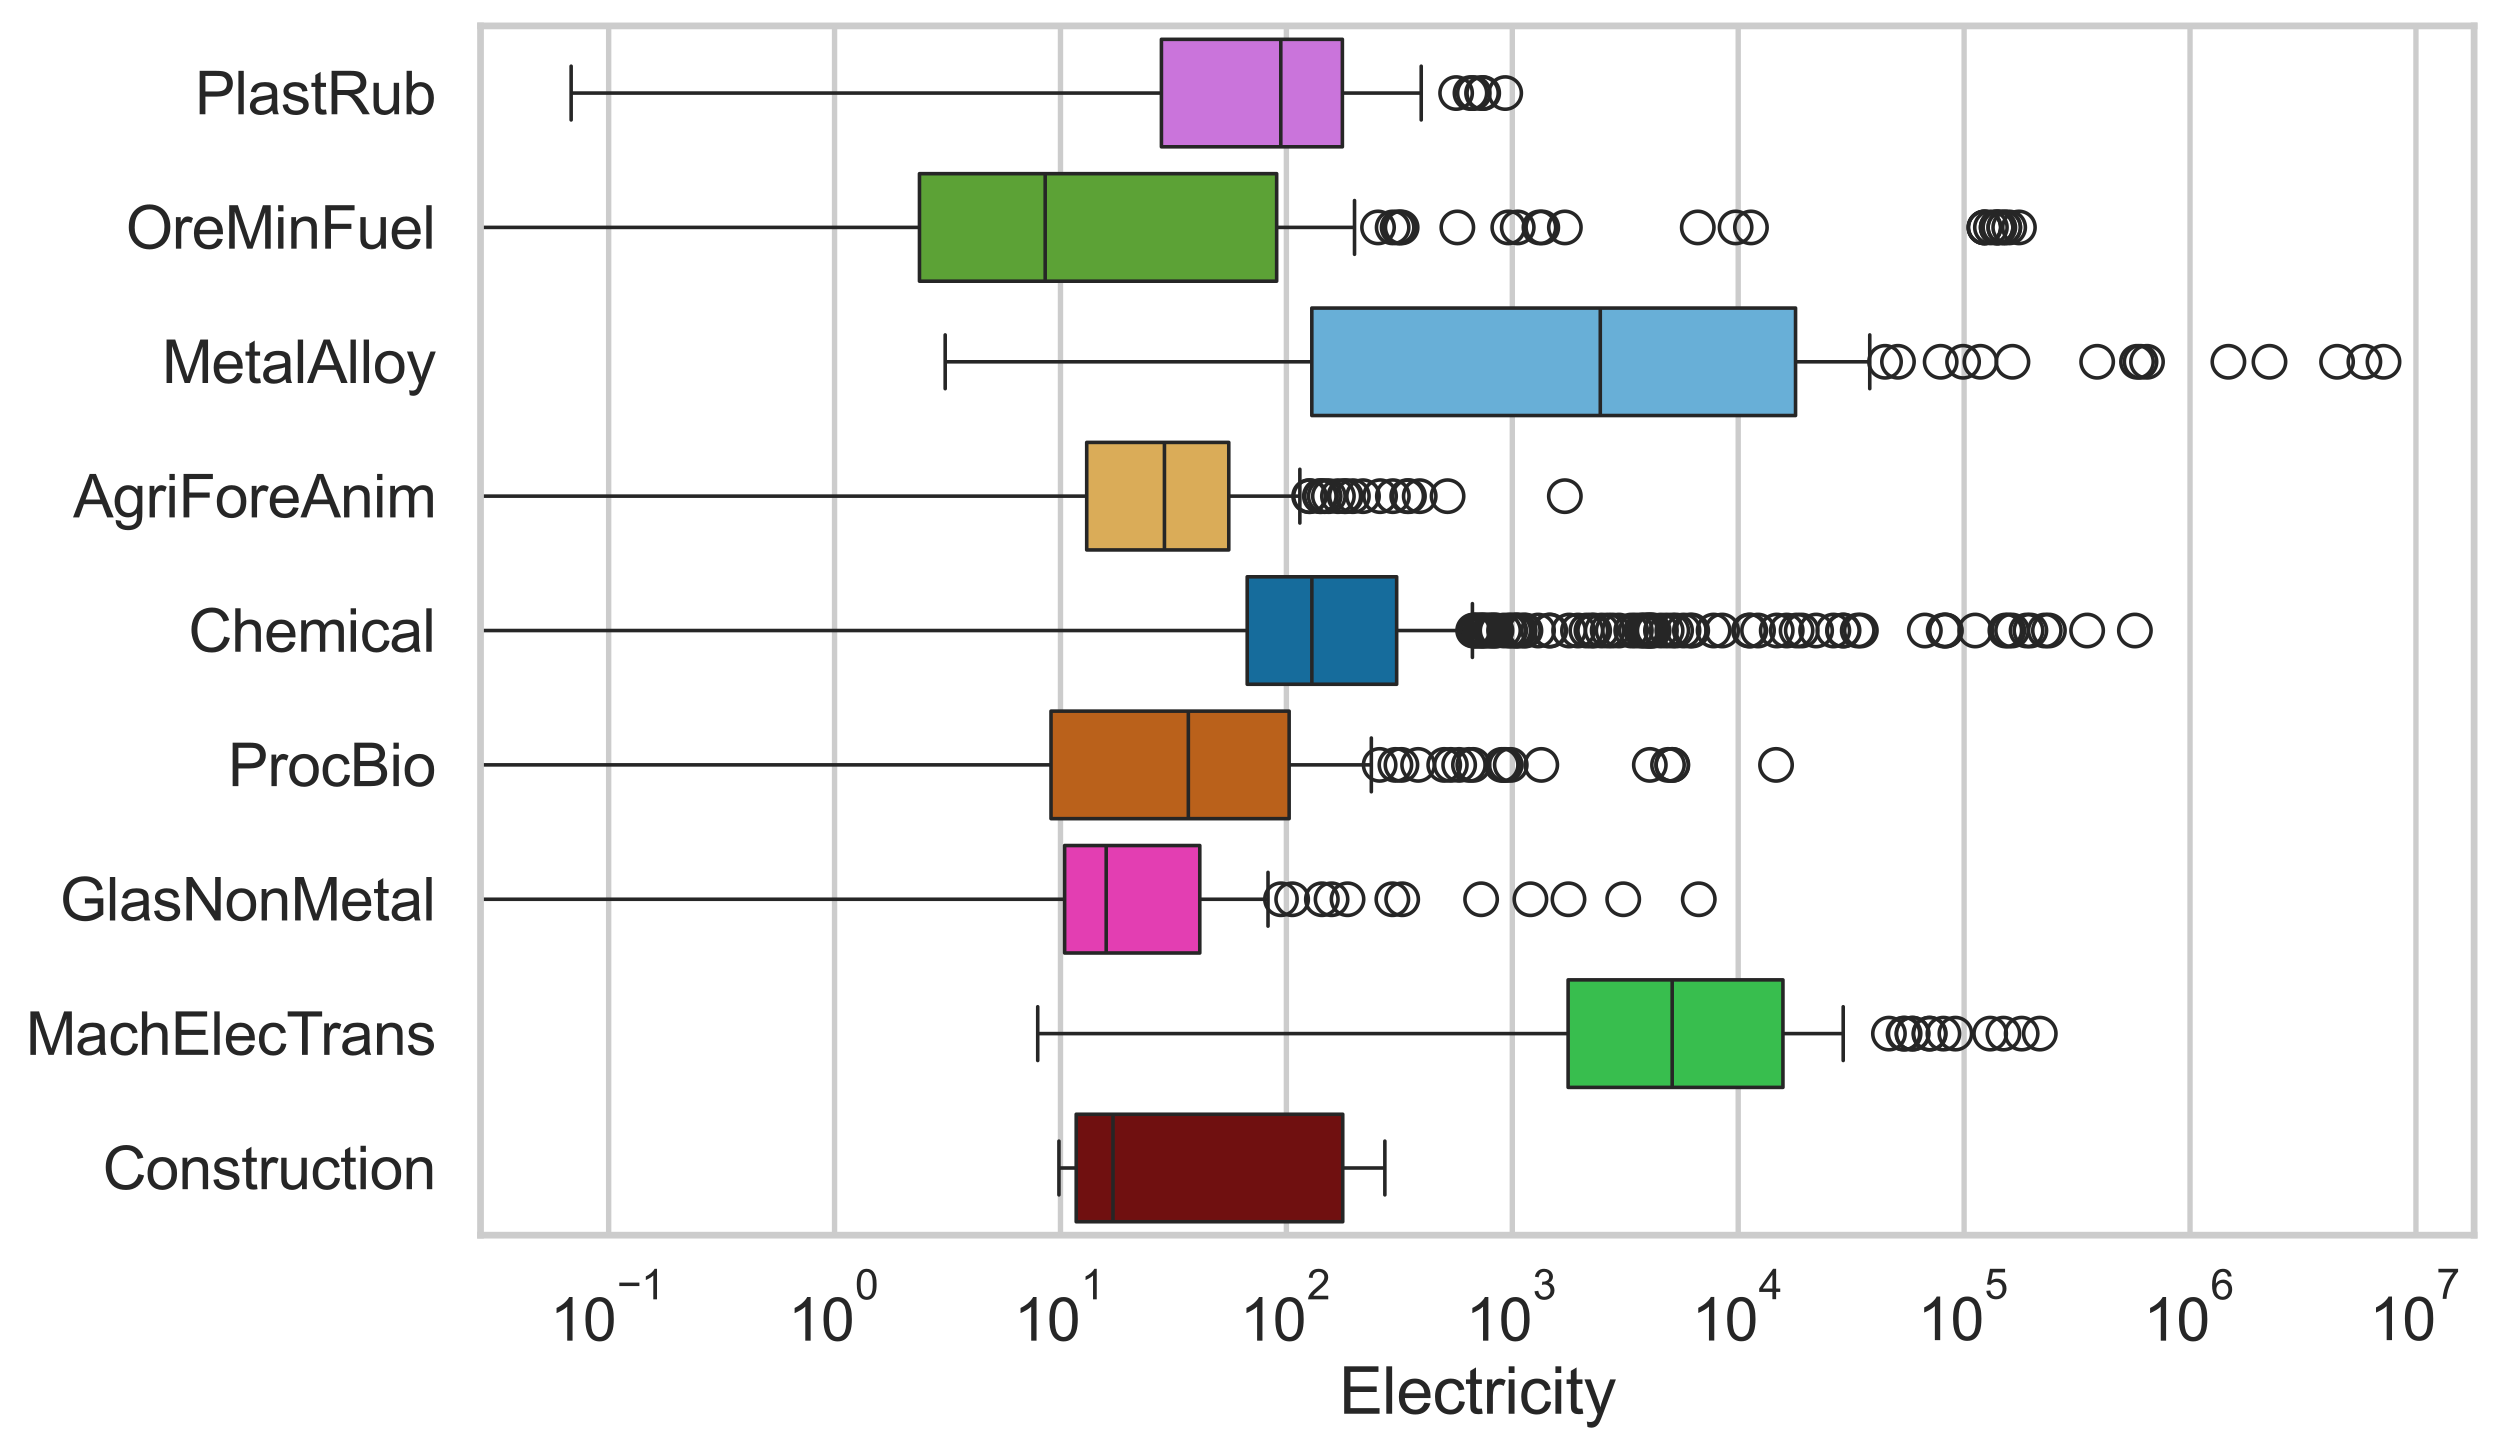 <?xml version="1.0" encoding="utf-8" standalone="no"?>
<!DOCTYPE svg PUBLIC "-//W3C//DTD SVG 1.1//EN"
  "http://www.w3.org/Graphics/SVG/1.1/DTD/svg11.dtd">
<svg xmlns:xlink="http://www.w3.org/1999/xlink" width="695.577pt" height="404.332pt" viewBox="0 0 695.577 404.332" xmlns="http://www.w3.org/2000/svg" version="1.1">
 <defs>
  <style type="text/css">*{stroke-linejoin: round; stroke-linecap: butt}</style>
 </defs>
 <g id="figure_1">
  <g id="patch_1">
   <path d="M 0 404.332 
L 695.577 404.332 
L 695.577 0 
L 0 0 
z
" style="fill: #ffffff"/>
  </g>
  <g id="axes_1">
   <g id="patch_2">
    <path d="M 133.697 343.665 
L 688.377 343.665 
L 688.377 7.2 
L 133.697 7.2 
z
" style="fill: #ffffff"/>
   </g>
   <g id="matplotlib.axis_1">
    <g id="xtick_1">
     <g id="line2d_1">
      <path d="M 169.346 343.665 
L 169.346 7.2 
" clip-path="url(#p96378661c0)" style="fill: none; stroke: #cccccc; stroke-width: 1.5; stroke-linecap: round"/>
     </g>
     <g id="text_1">
      <!-- $\mathdefault{10^{-1}}$ -->
      <g style="fill: #262626" transform="translate(153.011 373.18) scale(0.165 -0.165)">
       <defs>
        <path id="ArialMT-31" d="M 2384 0 
L 1822 0 
L 1822 3584 
Q 1619 3391 1289 3197 
Q 959 3003 697 2906 
L 697 3450 
Q 1169 3672 1522 3987 
Q 1875 4303 2022 4600 
L 2384 4600 
L 2384 0 
z
" transform="scale(0.016)"/>
        <path id="ArialMT-30" d="M 266 2259 
Q 266 3072 433 3567 
Q 600 4063 929 4331 
Q 1259 4600 1759 4600 
Q 2128 4600 2406 4451 
Q 2684 4303 2865 4023 
Q 3047 3744 3150 3342 
Q 3253 2941 3253 2259 
Q 3253 1453 3087 958 
Q 2922 463 2592 192 
Q 2263 -78 1759 -78 
Q 1097 -78 719 397 
Q 266 969 266 2259 
z
M 844 2259 
Q 844 1131 1108 757 
Q 1372 384 1759 384 
Q 2147 384 2411 759 
Q 2675 1134 2675 2259 
Q 2675 3391 2411 3762 
Q 2147 4134 1753 4134 
Q 1366 4134 1134 3806 
Q 844 3388 844 2259 
z
" transform="scale(0.016)"/>
        <path id="ArialMT-2212" d="M 3381 1997 
L 356 1997 
L 356 2522 
L 3381 2522 
L 3381 1997 
z
" transform="scale(0.016)"/>
       </defs>
       <use xlink:href="#ArialMT-31" transform="translate(0 0.994)"/>
       <use xlink:href="#ArialMT-30" transform="translate(55.615 0.994)"/>
       <use xlink:href="#ArialMT-2212" transform="translate(112.973 70.688) scale(0.7)"/>
       <use xlink:href="#ArialMT-31" transform="translate(153.852 70.688) scale(0.7)"/>
      </g>
     </g>
    </g>
    <g id="xtick_2">
     <g id="line2d_2">
      <path d="M 232.202 343.665 
L 232.202 7.2 
" clip-path="url(#p96378661c0)" style="fill: none; stroke: #cccccc; stroke-width: 1.5; stroke-linecap: round"/>
     </g>
     <g id="text_2">
      <!-- $\mathdefault{10^{0}}$ -->
      <g style="fill: #262626" transform="translate(219.249 373.18) scale(0.165 -0.165)">
       <use xlink:href="#ArialMT-31" transform="translate(0 0.994)"/>
       <use xlink:href="#ArialMT-30" transform="translate(55.615 0.994)"/>
       <use xlink:href="#ArialMT-30" transform="translate(112.973 70.688) scale(0.7)"/>
      </g>
     </g>
    </g>
    <g id="xtick_3">
     <g id="line2d_3">
      <path d="M 295.057 343.665 
L 295.057 7.2 
" clip-path="url(#p96378661c0)" style="fill: none; stroke: #cccccc; stroke-width: 1.5; stroke-linecap: round"/>
     </g>
     <g id="text_3">
      <!-- $\mathdefault{10^{1}}$ -->
      <g style="fill: #262626" transform="translate(282.105 373.18) scale(0.165 -0.165)">
       <use xlink:href="#ArialMT-31" transform="translate(0 0.994)"/>
       <use xlink:href="#ArialMT-30" transform="translate(55.615 0.994)"/>
       <use xlink:href="#ArialMT-31" transform="translate(112.973 70.688) scale(0.7)"/>
      </g>
     </g>
    </g>
    <g id="xtick_4">
     <g id="line2d_4">
      <path d="M 357.912 343.665 
L 357.912 7.2 
" clip-path="url(#p96378661c0)" style="fill: none; stroke: #cccccc; stroke-width: 1.5; stroke-linecap: round"/>
     </g>
     <g id="text_4">
      <!-- $\mathdefault{10^{2}}$ -->
      <g style="fill: #262626" transform="translate(344.96 373.18) scale(0.165 -0.165)">
       <defs>
        <path id="ArialMT-32" d="M 3222 541 
L 3222 0 
L 194 0 
Q 188 203 259 391 
Q 375 700 629 1000 
Q 884 1300 1366 1694 
Q 2113 2306 2375 2664 
Q 2638 3022 2638 3341 
Q 2638 3675 2398 3904 
Q 2159 4134 1775 4134 
Q 1369 4134 1125 3890 
Q 881 3647 878 3216 
L 300 3275 
Q 359 3922 746 4261 
Q 1134 4600 1788 4600 
Q 2447 4600 2831 4234 
Q 3216 3869 3216 3328 
Q 3216 3053 3103 2787 
Q 2991 2522 2730 2228 
Q 2469 1934 1863 1422 
Q 1356 997 1212 845 
Q 1069 694 975 541 
L 3222 541 
z
" transform="scale(0.016)"/>
       </defs>
       <use xlink:href="#ArialMT-31" transform="translate(0 0.994)"/>
       <use xlink:href="#ArialMT-30" transform="translate(55.615 0.994)"/>
       <use xlink:href="#ArialMT-32" transform="translate(112.973 70.688) scale(0.7)"/>
      </g>
     </g>
    </g>
    <g id="xtick_5">
     <g id="line2d_5">
      <path d="M 420.768 343.665 
L 420.768 7.2 
" clip-path="url(#p96378661c0)" style="fill: none; stroke: #cccccc; stroke-width: 1.5; stroke-linecap: round"/>
     </g>
     <g id="text_5">
      <!-- $\mathdefault{10^{3}}$ -->
      <g style="fill: #262626" transform="translate(407.815 373.18) scale(0.165 -0.165)">
       <defs>
        <path id="ArialMT-33" d="M 269 1209 
L 831 1284 
Q 928 806 1161 595 
Q 1394 384 1728 384 
Q 2125 384 2398 659 
Q 2672 934 2672 1341 
Q 2672 1728 2419 1979 
Q 2166 2231 1775 2231 
Q 1616 2231 1378 2169 
L 1441 2663 
Q 1497 2656 1531 2656 
Q 1891 2656 2178 2843 
Q 2466 3031 2466 3422 
Q 2466 3731 2256 3934 
Q 2047 4138 1716 4138 
Q 1388 4138 1169 3931 
Q 950 3725 888 3313 
L 325 3413 
Q 428 3978 793 4289 
Q 1159 4600 1703 4600 
Q 2078 4600 2393 4439 
Q 2709 4278 2876 4000 
Q 3044 3722 3044 3409 
Q 3044 3113 2884 2869 
Q 2725 2625 2413 2481 
Q 2819 2388 3044 2092 
Q 3269 1797 3269 1353 
Q 3269 753 2831 336 
Q 2394 -81 1725 -81 
Q 1122 -81 723 278 
Q 325 638 269 1209 
z
" transform="scale(0.016)"/>
       </defs>
       <use xlink:href="#ArialMT-31" transform="translate(0 0.994)"/>
       <use xlink:href="#ArialMT-30" transform="translate(55.615 0.994)"/>
       <use xlink:href="#ArialMT-33" transform="translate(112.973 70.688) scale(0.7)"/>
      </g>
     </g>
    </g>
    <g id="xtick_6">
     <g id="line2d_6">
      <path d="M 483.623 343.665 
L 483.623 7.2 
" clip-path="url(#p96378661c0)" style="fill: none; stroke: #cccccc; stroke-width: 1.5; stroke-linecap: round"/>
     </g>
     <g id="text_6">
      <!-- $\mathdefault{10^{4}}$ -->
      <g style="fill: #262626" transform="translate(470.671 373.015) scale(0.165 -0.165)">
       <defs>
        <path id="ArialMT-34" d="M 2069 0 
L 2069 1097 
L 81 1097 
L 81 1613 
L 2172 4581 
L 2631 4581 
L 2631 1613 
L 3250 1613 
L 3250 1097 
L 2631 1097 
L 2631 0 
L 2069 0 
z
M 2069 1613 
L 2069 3678 
L 634 1613 
L 2069 1613 
z
" transform="scale(0.016)"/>
       </defs>
       <use xlink:href="#ArialMT-31" transform="translate(0 0.202)"/>
       <use xlink:href="#ArialMT-30" transform="translate(55.615 0.202)"/>
       <use xlink:href="#ArialMT-34" transform="translate(112.973 69.895) scale(0.7)"/>
      </g>
     </g>
    </g>
    <g id="xtick_7">
     <g id="line2d_7">
      <path d="M 546.478 343.665 
L 546.478 7.2 
" clip-path="url(#p96378661c0)" style="fill: none; stroke: #cccccc; stroke-width: 1.5; stroke-linecap: round"/>
     </g>
     <g id="text_7">
      <!-- $\mathdefault{10^{5}}$ -->
      <g style="fill: #262626" transform="translate(533.526 373.015) scale(0.165 -0.165)">
       <defs>
        <path id="ArialMT-35" d="M 266 1200 
L 856 1250 
Q 922 819 1161 601 
Q 1400 384 1738 384 
Q 2144 384 2425 690 
Q 2706 997 2706 1503 
Q 2706 1984 2436 2262 
Q 2166 2541 1728 2541 
Q 1456 2541 1237 2417 
Q 1019 2294 894 2097 
L 366 2166 
L 809 4519 
L 3088 4519 
L 3088 3981 
L 1259 3981 
L 1013 2750 
Q 1425 3038 1878 3038 
Q 2478 3038 2890 2622 
Q 3303 2206 3303 1553 
Q 3303 931 2941 478 
Q 2500 -78 1738 -78 
Q 1113 -78 717 272 
Q 322 622 266 1200 
z
" transform="scale(0.016)"/>
       </defs>
       <use xlink:href="#ArialMT-31" transform="translate(0 0.88)"/>
       <use xlink:href="#ArialMT-30" transform="translate(55.615 0.88)"/>
       <use xlink:href="#ArialMT-35" transform="translate(112.973 70.573) scale(0.7)"/>
      </g>
     </g>
    </g>
    <g id="xtick_8">
     <g id="line2d_8">
      <path d="M 609.334 343.665 
L 609.334 7.2 
" clip-path="url(#p96378661c0)" style="fill: none; stroke: #cccccc; stroke-width: 1.5; stroke-linecap: round"/>
     </g>
     <g id="text_8">
      <!-- $\mathdefault{10^{6}}$ -->
      <g style="fill: #262626" transform="translate(596.381 373.18) scale(0.165 -0.165)">
       <defs>
        <path id="ArialMT-36" d="M 3184 3459 
L 2625 3416 
Q 2550 3747 2413 3897 
Q 2184 4138 1850 4138 
Q 1581 4138 1378 3988 
Q 1113 3794 959 3422 
Q 806 3050 800 2363 
Q 1003 2672 1297 2822 
Q 1591 2972 1913 2972 
Q 2475 2972 2870 2558 
Q 3266 2144 3266 1488 
Q 3266 1056 3080 686 
Q 2894 316 2569 119 
Q 2244 -78 1831 -78 
Q 1128 -78 684 439 
Q 241 956 241 2144 
Q 241 3472 731 4075 
Q 1159 4600 1884 4600 
Q 2425 4600 2770 4297 
Q 3116 3994 3184 3459 
z
M 888 1484 
Q 888 1194 1011 928 
Q 1134 663 1356 523 
Q 1578 384 1822 384 
Q 2178 384 2434 671 
Q 2691 959 2691 1453 
Q 2691 1928 2437 2201 
Q 2184 2475 1800 2475 
Q 1419 2475 1153 2201 
Q 888 1928 888 1484 
z
" transform="scale(0.016)"/>
       </defs>
       <use xlink:href="#ArialMT-31" transform="translate(0 0.994)"/>
       <use xlink:href="#ArialMT-30" transform="translate(55.615 0.994)"/>
       <use xlink:href="#ArialMT-36" transform="translate(112.973 70.688) scale(0.7)"/>
      </g>
     </g>
    </g>
    <g id="xtick_9">
     <g id="line2d_9">
      <path d="M 672.189 343.665 
L 672.189 7.2 
" clip-path="url(#p96378661c0)" style="fill: none; stroke: #cccccc; stroke-width: 1.5; stroke-linecap: round"/>
     </g>
     <g id="text_9">
      <!-- $\mathdefault{10^{7}}$ -->
      <g style="fill: #262626" transform="translate(659.237 373.015) scale(0.165 -0.165)">
       <defs>
        <path id="ArialMT-37" d="M 303 3981 
L 303 4522 
L 3269 4522 
L 3269 4084 
Q 2831 3619 2401 2847 
Q 1972 2075 1738 1259 
Q 1569 684 1522 0 
L 944 0 
Q 953 541 1156 1306 
Q 1359 2072 1739 2783 
Q 2119 3494 2547 3981 
L 303 3981 
z
" transform="scale(0.016)"/>
       </defs>
       <use xlink:href="#ArialMT-31" transform="translate(0 0.847)"/>
       <use xlink:href="#ArialMT-30" transform="translate(55.615 0.847)"/>
       <use xlink:href="#ArialMT-37" transform="translate(112.973 70.541) scale(0.7)"/>
      </g>
     </g>
    </g>
    <g id="xtick_10"/>
    <g id="xtick_11"/>
    <g id="xtick_12"/>
    <g id="xtick_13"/>
    <g id="xtick_14"/>
    <g id="xtick_15"/>
    <g id="xtick_16"/>
    <g id="xtick_17"/>
    <g id="xtick_18"/>
    <g id="xtick_19"/>
    <g id="xtick_20"/>
    <g id="xtick_21"/>
    <g id="xtick_22"/>
    <g id="xtick_23"/>
    <g id="xtick_24"/>
    <g id="xtick_25"/>
    <g id="xtick_26"/>
    <g id="xtick_27"/>
    <g id="xtick_28"/>
    <g id="xtick_29"/>
    <g id="xtick_30"/>
    <g id="xtick_31"/>
    <g id="xtick_32"/>
    <g id="xtick_33"/>
    <g id="xtick_34"/>
    <g id="xtick_35"/>
    <g id="xtick_36"/>
    <g id="xtick_37"/>
    <g id="xtick_38"/>
    <g id="xtick_39"/>
    <g id="xtick_40"/>
    <g id="xtick_41"/>
    <g id="xtick_42"/>
    <g id="xtick_43"/>
    <g id="xtick_44"/>
    <g id="xtick_45"/>
    <g id="xtick_46"/>
    <g id="xtick_47"/>
    <g id="xtick_48"/>
    <g id="xtick_49"/>
    <g id="xtick_50"/>
    <g id="xtick_51"/>
    <g id="xtick_52"/>
    <g id="xtick_53"/>
    <g id="xtick_54"/>
    <g id="xtick_55"/>
    <g id="xtick_56"/>
    <g id="xtick_57"/>
    <g id="xtick_58"/>
    <g id="xtick_59"/>
    <g id="xtick_60"/>
    <g id="xtick_61"/>
    <g id="xtick_62"/>
    <g id="xtick_63"/>
    <g id="xtick_64"/>
    <g id="xtick_65"/>
    <g id="xtick_66"/>
    <g id="xtick_67"/>
    <g id="xtick_68"/>
    <g id="xtick_69"/>
    <g id="xtick_70"/>
    <g id="xtick_71"/>
    <g id="xtick_72"/>
    <g id="xtick_73"/>
    <g id="xtick_74"/>
    <g id="xtick_75"/>
    <g id="xtick_76"/>
    <g id="xtick_77"/>
    <g id="xtick_78"/>
    <g id="xtick_79"/>
    <g id="xtick_80"/>
    <g id="text_10">
     <!-- Electricity -->
     <g style="fill: #262626" transform="translate(372.532 393.344) scale(0.18 -0.18)">
      <defs>
       <path id="ArialMT-45" d="M 506 0 
L 506 4581 
L 3819 4581 
L 3819 4041 
L 1113 4041 
L 1113 2638 
L 3647 2638 
L 3647 2100 
L 1113 2100 
L 1113 541 
L 3925 541 
L 3925 0 
L 506 0 
z
" transform="scale(0.016)"/>
       <path id="ArialMT-6c" d="M 409 0 
L 409 4581 
L 972 4581 
L 972 0 
L 409 0 
z
" transform="scale(0.016)"/>
       <path id="ArialMT-65" d="M 2694 1069 
L 3275 997 
Q 3138 488 2766 206 
Q 2394 -75 1816 -75 
Q 1088 -75 661 373 
Q 234 822 234 1631 
Q 234 2469 665 2931 
Q 1097 3394 1784 3394 
Q 2450 3394 2872 2941 
Q 3294 2488 3294 1666 
Q 3294 1616 3291 1516 
L 816 1516 
Q 847 969 1125 678 
Q 1403 388 1819 388 
Q 2128 388 2347 550 
Q 2566 713 2694 1069 
z
M 847 1978 
L 2700 1978 
Q 2663 2397 2488 2606 
Q 2219 2931 1791 2931 
Q 1403 2931 1139 2672 
Q 875 2413 847 1978 
z
" transform="scale(0.016)"/>
       <path id="ArialMT-63" d="M 2588 1216 
L 3141 1144 
Q 3050 572 2676 248 
Q 2303 -75 1759 -75 
Q 1078 -75 664 370 
Q 250 816 250 1647 
Q 250 2184 428 2587 
Q 606 2991 970 3192 
Q 1334 3394 1763 3394 
Q 2303 3394 2647 3120 
Q 2991 2847 3088 2344 
L 2541 2259 
Q 2463 2594 2264 2762 
Q 2066 2931 1784 2931 
Q 1359 2931 1093 2626 
Q 828 2322 828 1663 
Q 828 994 1084 691 
Q 1341 388 1753 388 
Q 2084 388 2306 591 
Q 2528 794 2588 1216 
z
" transform="scale(0.016)"/>
       <path id="ArialMT-74" d="M 1650 503 
L 1731 6 
Q 1494 -44 1306 -44 
Q 1000 -44 831 53 
Q 663 150 594 308 
Q 525 466 525 972 
L 525 2881 
L 113 2881 
L 113 3319 
L 525 3319 
L 525 4141 
L 1084 4478 
L 1084 3319 
L 1650 3319 
L 1650 2881 
L 1084 2881 
L 1084 941 
Q 1084 700 1114 631 
Q 1144 563 1211 522 
Q 1278 481 1403 481 
Q 1497 481 1650 503 
z
" transform="scale(0.016)"/>
       <path id="ArialMT-72" d="M 416 0 
L 416 3319 
L 922 3319 
L 922 2816 
Q 1116 3169 1280 3281 
Q 1444 3394 1641 3394 
Q 1925 3394 2219 3213 
L 2025 2691 
Q 1819 2813 1613 2813 
Q 1428 2813 1281 2702 
Q 1134 2591 1072 2394 
Q 978 2094 978 1738 
L 978 0 
L 416 0 
z
" transform="scale(0.016)"/>
       <path id="ArialMT-69" d="M 425 3934 
L 425 4581 
L 988 4581 
L 988 3934 
L 425 3934 
z
M 425 0 
L 425 3319 
L 988 3319 
L 988 0 
L 425 0 
z
" transform="scale(0.016)"/>
       <path id="ArialMT-79" d="M 397 -1278 
L 334 -750 
Q 519 -800 656 -800 
Q 844 -800 956 -737 
Q 1069 -675 1141 -563 
Q 1194 -478 1313 -144 
Q 1328 -97 1363 -6 
L 103 3319 
L 709 3319 
L 1400 1397 
Q 1534 1031 1641 628 
Q 1738 1016 1872 1384 
L 2581 3319 
L 3144 3319 
L 1881 -56 
Q 1678 -603 1566 -809 
Q 1416 -1088 1222 -1217 
Q 1028 -1347 759 -1347 
Q 597 -1347 397 -1278 
z
" transform="scale(0.016)"/>
      </defs>
      <use xlink:href="#ArialMT-45"/>
      <use xlink:href="#ArialMT-6c" transform="translate(66.699 0)"/>
      <use xlink:href="#ArialMT-65" transform="translate(88.916 0)"/>
      <use xlink:href="#ArialMT-63" transform="translate(144.531 0)"/>
      <use xlink:href="#ArialMT-74" transform="translate(194.531 0)"/>
      <use xlink:href="#ArialMT-72" transform="translate(222.314 0)"/>
      <use xlink:href="#ArialMT-69" transform="translate(255.615 0)"/>
      <use xlink:href="#ArialMT-63" transform="translate(277.832 0)"/>
      <use xlink:href="#ArialMT-69" transform="translate(327.832 0)"/>
      <use xlink:href="#ArialMT-74" transform="translate(350.049 0)"/>
      <use xlink:href="#ArialMT-79" transform="translate(377.832 0)"/>
     </g>
    </g>
   </g>
   <g id="matplotlib.axis_2">
    <g id="ytick_1">
     <g id="text_11">
      <!-- PlastRub -->
      <g style="fill: #262626" transform="translate(54.248 31.798) scale(0.165 -0.165)">
       <defs>
        <path id="ArialMT-50" d="M 494 0 
L 494 4581 
L 2222 4581 
Q 2678 4581 2919 4538 
Q 3256 4481 3484 4323 
Q 3713 4166 3852 3881 
Q 3991 3597 3991 3256 
Q 3991 2672 3619 2267 
Q 3247 1863 2275 1863 
L 1100 1863 
L 1100 0 
L 494 0 
z
M 1100 2403 
L 2284 2403 
Q 2872 2403 3119 2622 
Q 3366 2841 3366 3238 
Q 3366 3525 3220 3729 
Q 3075 3934 2838 4000 
Q 2684 4041 2272 4041 
L 1100 4041 
L 1100 2403 
z
" transform="scale(0.016)"/>
        <path id="ArialMT-61" d="M 2588 409 
Q 2275 144 1986 34 
Q 1697 -75 1366 -75 
Q 819 -75 525 192 
Q 231 459 231 875 
Q 231 1119 342 1320 
Q 453 1522 633 1644 
Q 813 1766 1038 1828 
Q 1203 1872 1538 1913 
Q 2219 1994 2541 2106 
Q 2544 2222 2544 2253 
Q 2544 2597 2384 2738 
Q 2169 2928 1744 2928 
Q 1347 2928 1158 2789 
Q 969 2650 878 2297 
L 328 2372 
Q 403 2725 575 2942 
Q 747 3159 1072 3276 
Q 1397 3394 1825 3394 
Q 2250 3394 2515 3294 
Q 2781 3194 2906 3042 
Q 3031 2891 3081 2659 
Q 3109 2516 3109 2141 
L 3109 1391 
Q 3109 606 3145 398 
Q 3181 191 3288 0 
L 2700 0 
Q 2613 175 2588 409 
z
M 2541 1666 
Q 2234 1541 1622 1453 
Q 1275 1403 1131 1340 
Q 988 1278 909 1158 
Q 831 1038 831 891 
Q 831 666 1001 516 
Q 1172 366 1500 366 
Q 1825 366 2078 508 
Q 2331 650 2450 897 
Q 2541 1088 2541 1459 
L 2541 1666 
z
" transform="scale(0.016)"/>
        <path id="ArialMT-73" d="M 197 991 
L 753 1078 
Q 800 744 1014 566 
Q 1228 388 1613 388 
Q 2000 388 2187 545 
Q 2375 703 2375 916 
Q 2375 1106 2209 1216 
Q 2094 1291 1634 1406 
Q 1016 1563 777 1677 
Q 538 1791 414 1992 
Q 291 2194 291 2438 
Q 291 2659 392 2848 
Q 494 3038 669 3163 
Q 800 3259 1026 3326 
Q 1253 3394 1513 3394 
Q 1903 3394 2198 3281 
Q 2494 3169 2634 2976 
Q 2775 2784 2828 2463 
L 2278 2388 
Q 2241 2644 2061 2787 
Q 1881 2931 1553 2931 
Q 1166 2931 1000 2803 
Q 834 2675 834 2503 
Q 834 2394 903 2306 
Q 972 2216 1119 2156 
Q 1203 2125 1616 2013 
Q 2213 1853 2448 1751 
Q 2684 1650 2818 1456 
Q 2953 1263 2953 975 
Q 2953 694 2789 445 
Q 2625 197 2315 61 
Q 2006 -75 1616 -75 
Q 969 -75 630 194 
Q 291 463 197 991 
z
" transform="scale(0.016)"/>
        <path id="ArialMT-52" d="M 503 0 
L 503 4581 
L 2534 4581 
Q 3147 4581 3465 4457 
Q 3784 4334 3975 4021 
Q 4166 3709 4166 3331 
Q 4166 2844 3850 2509 
Q 3534 2175 2875 2084 
Q 3116 1969 3241 1856 
Q 3506 1613 3744 1247 
L 4541 0 
L 3778 0 
L 3172 953 
Q 2906 1366 2734 1584 
Q 2563 1803 2427 1890 
Q 2291 1978 2150 2013 
Q 2047 2034 1813 2034 
L 1109 2034 
L 1109 0 
L 503 0 
z
M 1109 2559 
L 2413 2559 
Q 2828 2559 3062 2645 
Q 3297 2731 3419 2920 
Q 3541 3109 3541 3331 
Q 3541 3656 3305 3865 
Q 3069 4075 2559 4075 
L 1109 4075 
L 1109 2559 
z
" transform="scale(0.016)"/>
        <path id="ArialMT-75" d="M 2597 0 
L 2597 488 
Q 2209 -75 1544 -75 
Q 1250 -75 995 37 
Q 741 150 617 320 
Q 494 491 444 738 
Q 409 903 409 1263 
L 409 3319 
L 972 3319 
L 972 1478 
Q 972 1038 1006 884 
Q 1059 663 1231 536 
Q 1403 409 1656 409 
Q 1909 409 2131 539 
Q 2353 669 2445 892 
Q 2538 1116 2538 1541 
L 2538 3319 
L 3100 3319 
L 3100 0 
L 2597 0 
z
" transform="scale(0.016)"/>
        <path id="ArialMT-62" d="M 941 0 
L 419 0 
L 419 4581 
L 981 4581 
L 981 2947 
Q 1338 3394 1891 3394 
Q 2197 3394 2470 3270 
Q 2744 3147 2920 2923 
Q 3097 2700 3197 2384 
Q 3297 2069 3297 1709 
Q 3297 856 2875 390 
Q 2453 -75 1863 -75 
Q 1275 -75 941 416 
L 941 0 
z
M 934 1684 
Q 934 1088 1097 822 
Q 1363 388 1816 388 
Q 2184 388 2453 708 
Q 2722 1028 2722 1663 
Q 2722 2313 2464 2622 
Q 2206 2931 1841 2931 
Q 1472 2931 1203 2611 
Q 934 2291 934 1684 
z
" transform="scale(0.016)"/>
       </defs>
       <use xlink:href="#ArialMT-50"/>
       <use xlink:href="#ArialMT-6c" transform="translate(66.699 0)"/>
       <use xlink:href="#ArialMT-61" transform="translate(88.916 0)"/>
       <use xlink:href="#ArialMT-73" transform="translate(144.531 0)"/>
       <use xlink:href="#ArialMT-74" transform="translate(194.531 0)"/>
       <use xlink:href="#ArialMT-52" transform="translate(222.314 0)"/>
       <use xlink:href="#ArialMT-75" transform="translate(294.531 0)"/>
       <use xlink:href="#ArialMT-62" transform="translate(350.146 0)"/>
      </g>
     </g>
    </g>
    <g id="ytick_2">
     <g id="text_12">
      <!-- OreMinFuel -->
      <g style="fill: #262626" transform="translate(35.013 69.183) scale(0.165 -0.165)">
       <defs>
        <path id="ArialMT-4f" d="M 309 2231 
Q 309 3372 921 4017 
Q 1534 4663 2503 4663 
Q 3138 4663 3647 4359 
Q 4156 4056 4423 3514 
Q 4691 2972 4691 2284 
Q 4691 1588 4409 1038 
Q 4128 488 3612 205 
Q 3097 -78 2500 -78 
Q 1853 -78 1343 234 
Q 834 547 571 1087 
Q 309 1628 309 2231 
z
M 934 2222 
Q 934 1394 1379 917 
Q 1825 441 2497 441 
Q 3181 441 3623 922 
Q 4066 1403 4066 2288 
Q 4066 2847 3877 3264 
Q 3688 3681 3323 3911 
Q 2959 4141 2506 4141 
Q 1863 4141 1398 3698 
Q 934 3256 934 2222 
z
" transform="scale(0.016)"/>
        <path id="ArialMT-4d" d="M 475 0 
L 475 4581 
L 1388 4581 
L 2472 1338 
Q 2622 884 2691 659 
Q 2769 909 2934 1394 
L 4031 4581 
L 4847 4581 
L 4847 0 
L 4263 0 
L 4263 3834 
L 2931 0 
L 2384 0 
L 1059 3900 
L 1059 0 
L 475 0 
z
" transform="scale(0.016)"/>
        <path id="ArialMT-6e" d="M 422 0 
L 422 3319 
L 928 3319 
L 928 2847 
Q 1294 3394 1984 3394 
Q 2284 3394 2536 3286 
Q 2788 3178 2913 3003 
Q 3038 2828 3088 2588 
Q 3119 2431 3119 2041 
L 3119 0 
L 2556 0 
L 2556 2019 
Q 2556 2363 2490 2533 
Q 2425 2703 2258 2804 
Q 2091 2906 1866 2906 
Q 1506 2906 1245 2678 
Q 984 2450 984 1813 
L 984 0 
L 422 0 
z
" transform="scale(0.016)"/>
        <path id="ArialMT-46" d="M 525 0 
L 525 4581 
L 3616 4581 
L 3616 4041 
L 1131 4041 
L 1131 2622 
L 3281 2622 
L 3281 2081 
L 1131 2081 
L 1131 0 
L 525 0 
z
" transform="scale(0.016)"/>
       </defs>
       <use xlink:href="#ArialMT-4f"/>
       <use xlink:href="#ArialMT-72" transform="translate(77.783 0)"/>
       <use xlink:href="#ArialMT-65" transform="translate(111.084 0)"/>
       <use xlink:href="#ArialMT-4d" transform="translate(166.699 0)"/>
       <use xlink:href="#ArialMT-69" transform="translate(250 0)"/>
       <use xlink:href="#ArialMT-6e" transform="translate(272.217 0)"/>
       <use xlink:href="#ArialMT-46" transform="translate(327.832 0)"/>
       <use xlink:href="#ArialMT-75" transform="translate(388.916 0)"/>
       <use xlink:href="#ArialMT-65" transform="translate(444.531 0)"/>
       <use xlink:href="#ArialMT-6c" transform="translate(500.146 0)"/>
      </g>
     </g>
    </g>
    <g id="ytick_3">
     <g id="text_13">
      <!-- MetalAlloy -->
      <g style="fill: #262626" transform="translate(45.088 106.568) scale(0.165 -0.165)">
       <defs>
        <path id="ArialMT-41" d="M -9 0 
L 1750 4581 
L 2403 4581 
L 4278 0 
L 3588 0 
L 3053 1388 
L 1138 1388 
L 634 0 
L -9 0 
z
M 1313 1881 
L 2866 1881 
L 2388 3150 
Q 2169 3728 2063 4100 
Q 1975 3659 1816 3225 
L 1313 1881 
z
" transform="scale(0.016)"/>
        <path id="ArialMT-6f" d="M 213 1659 
Q 213 2581 725 3025 
Q 1153 3394 1769 3394 
Q 2453 3394 2887 2945 
Q 3322 2497 3322 1706 
Q 3322 1066 3130 698 
Q 2938 331 2570 128 
Q 2203 -75 1769 -75 
Q 1072 -75 642 372 
Q 213 819 213 1659 
z
M 791 1659 
Q 791 1022 1069 705 
Q 1347 388 1769 388 
Q 2188 388 2466 706 
Q 2744 1025 2744 1678 
Q 2744 2294 2464 2611 
Q 2184 2928 1769 2928 
Q 1347 2928 1069 2612 
Q 791 2297 791 1659 
z
" transform="scale(0.016)"/>
       </defs>
       <use xlink:href="#ArialMT-4d"/>
       <use xlink:href="#ArialMT-65" transform="translate(83.301 0)"/>
       <use xlink:href="#ArialMT-74" transform="translate(138.916 0)"/>
       <use xlink:href="#ArialMT-61" transform="translate(166.699 0)"/>
       <use xlink:href="#ArialMT-6c" transform="translate(222.314 0)"/>
       <use xlink:href="#ArialMT-41" transform="translate(244.531 0)"/>
       <use xlink:href="#ArialMT-6c" transform="translate(311.23 0)"/>
       <use xlink:href="#ArialMT-6c" transform="translate(333.447 0)"/>
       <use xlink:href="#ArialMT-6f" transform="translate(355.664 0)"/>
       <use xlink:href="#ArialMT-79" transform="translate(411.279 0)"/>
      </g>
     </g>
    </g>
    <g id="ytick_4">
     <g id="text_14">
      <!-- AgriForeAnim -->
      <g style="fill: #262626" transform="translate(20.341 143.953) scale(0.165 -0.165)">
       <defs>
        <path id="ArialMT-67" d="M 319 -275 
L 866 -356 
Q 900 -609 1056 -725 
Q 1266 -881 1628 -881 
Q 2019 -881 2231 -725 
Q 2444 -569 2519 -288 
Q 2563 -116 2559 434 
Q 2191 0 1641 0 
Q 956 0 581 494 
Q 206 988 206 1678 
Q 206 2153 378 2554 
Q 550 2956 876 3175 
Q 1203 3394 1644 3394 
Q 2231 3394 2613 2919 
L 2613 3319 
L 3131 3319 
L 3131 450 
Q 3131 -325 2973 -648 
Q 2816 -972 2473 -1159 
Q 2131 -1347 1631 -1347 
Q 1038 -1347 672 -1080 
Q 306 -813 319 -275 
z
M 784 1719 
Q 784 1066 1043 766 
Q 1303 466 1694 466 
Q 2081 466 2343 764 
Q 2606 1063 2606 1700 
Q 2606 2309 2336 2618 
Q 2066 2928 1684 2928 
Q 1309 2928 1046 2623 
Q 784 2319 784 1719 
z
" transform="scale(0.016)"/>
        <path id="ArialMT-6d" d="M 422 0 
L 422 3319 
L 925 3319 
L 925 2853 
Q 1081 3097 1340 3245 
Q 1600 3394 1931 3394 
Q 2300 3394 2536 3241 
Q 2772 3088 2869 2813 
Q 3263 3394 3894 3394 
Q 4388 3394 4653 3120 
Q 4919 2847 4919 2278 
L 4919 0 
L 4359 0 
L 4359 2091 
Q 4359 2428 4304 2576 
Q 4250 2725 4106 2815 
Q 3963 2906 3769 2906 
Q 3419 2906 3187 2673 
Q 2956 2441 2956 1928 
L 2956 0 
L 2394 0 
L 2394 2156 
Q 2394 2531 2256 2718 
Q 2119 2906 1806 2906 
Q 1569 2906 1367 2781 
Q 1166 2656 1075 2415 
Q 984 2175 984 1722 
L 984 0 
L 422 0 
z
" transform="scale(0.016)"/>
       </defs>
       <use xlink:href="#ArialMT-41"/>
       <use xlink:href="#ArialMT-67" transform="translate(66.699 0)"/>
       <use xlink:href="#ArialMT-72" transform="translate(122.314 0)"/>
       <use xlink:href="#ArialMT-69" transform="translate(155.615 0)"/>
       <use xlink:href="#ArialMT-46" transform="translate(177.832 0)"/>
       <use xlink:href="#ArialMT-6f" transform="translate(238.916 0)"/>
       <use xlink:href="#ArialMT-72" transform="translate(294.531 0)"/>
       <use xlink:href="#ArialMT-65" transform="translate(327.832 0)"/>
       <use xlink:href="#ArialMT-41" transform="translate(383.447 0)"/>
       <use xlink:href="#ArialMT-6e" transform="translate(450.146 0)"/>
       <use xlink:href="#ArialMT-69" transform="translate(505.762 0)"/>
       <use xlink:href="#ArialMT-6d" transform="translate(527.979 0)"/>
      </g>
     </g>
    </g>
    <g id="ytick_5">
     <g id="text_15">
      <!-- Chemical -->
      <g style="fill: #262626" transform="translate(52.428 181.337) scale(0.165 -0.165)">
       <defs>
        <path id="ArialMT-43" d="M 3763 1606 
L 4369 1453 
Q 4178 706 3683 314 
Q 3188 -78 2472 -78 
Q 1731 -78 1267 223 
Q 803 525 561 1097 
Q 319 1669 319 2325 
Q 319 3041 592 3573 
Q 866 4106 1370 4382 
Q 1875 4659 2481 4659 
Q 3169 4659 3637 4309 
Q 4106 3959 4291 3325 
L 3694 3184 
Q 3534 3684 3231 3912 
Q 2928 4141 2469 4141 
Q 1941 4141 1586 3887 
Q 1231 3634 1087 3207 
Q 944 2781 944 2328 
Q 944 1744 1114 1308 
Q 1284 872 1643 656 
Q 2003 441 2422 441 
Q 2931 441 3284 734 
Q 3638 1028 3763 1606 
z
" transform="scale(0.016)"/>
        <path id="ArialMT-68" d="M 422 0 
L 422 4581 
L 984 4581 
L 984 2938 
Q 1378 3394 1978 3394 
Q 2347 3394 2619 3248 
Q 2891 3103 3008 2847 
Q 3125 2591 3125 2103 
L 3125 0 
L 2563 0 
L 2563 2103 
Q 2563 2525 2380 2717 
Q 2197 2909 1863 2909 
Q 1613 2909 1392 2779 
Q 1172 2650 1078 2428 
Q 984 2206 984 1816 
L 984 0 
L 422 0 
z
" transform="scale(0.016)"/>
       </defs>
       <use xlink:href="#ArialMT-43"/>
       <use xlink:href="#ArialMT-68" transform="translate(72.217 0)"/>
       <use xlink:href="#ArialMT-65" transform="translate(127.832 0)"/>
       <use xlink:href="#ArialMT-6d" transform="translate(183.447 0)"/>
       <use xlink:href="#ArialMT-69" transform="translate(266.748 0)"/>
       <use xlink:href="#ArialMT-63" transform="translate(288.965 0)"/>
       <use xlink:href="#ArialMT-61" transform="translate(338.965 0)"/>
       <use xlink:href="#ArialMT-6c" transform="translate(394.58 0)"/>
      </g>
     </g>
    </g>
    <g id="ytick_6">
     <g id="text_16">
      <!-- ProcBio -->
      <g style="fill: #262626" transform="translate(63.424 218.722) scale(0.165 -0.165)">
       <defs>
        <path id="ArialMT-42" d="M 469 0 
L 469 4581 
L 2188 4581 
Q 2713 4581 3030 4442 
Q 3347 4303 3526 4014 
Q 3706 3725 3706 3409 
Q 3706 3116 3547 2856 
Q 3388 2597 3066 2438 
Q 3481 2316 3704 2022 
Q 3928 1728 3928 1328 
Q 3928 1006 3792 729 
Q 3656 453 3456 303 
Q 3256 153 2954 76 
Q 2653 0 2216 0 
L 469 0 
z
M 1075 2656 
L 2066 2656 
Q 2469 2656 2644 2709 
Q 2875 2778 2992 2937 
Q 3109 3097 3109 3338 
Q 3109 3566 3000 3739 
Q 2891 3913 2687 3977 
Q 2484 4041 1991 4041 
L 1075 4041 
L 1075 2656 
z
M 1075 541 
L 2216 541 
Q 2509 541 2628 563 
Q 2838 600 2978 687 
Q 3119 775 3209 942 
Q 3300 1109 3300 1328 
Q 3300 1584 3169 1773 
Q 3038 1963 2805 2039 
Q 2572 2116 2134 2116 
L 1075 2116 
L 1075 541 
z
" transform="scale(0.016)"/>
       </defs>
       <use xlink:href="#ArialMT-50"/>
       <use xlink:href="#ArialMT-72" transform="translate(66.699 0)"/>
       <use xlink:href="#ArialMT-6f" transform="translate(100 0)"/>
       <use xlink:href="#ArialMT-63" transform="translate(155.615 0)"/>
       <use xlink:href="#ArialMT-42" transform="translate(205.615 0)"/>
       <use xlink:href="#ArialMT-69" transform="translate(272.314 0)"/>
       <use xlink:href="#ArialMT-6f" transform="translate(294.531 0)"/>
      </g>
     </g>
    </g>
    <g id="ytick_7">
     <g id="text_17">
      <!-- GlasNonMetal -->
      <g style="fill: #262626" transform="translate(16.659 256.107) scale(0.165 -0.165)">
       <defs>
        <path id="ArialMT-47" d="M 2638 1797 
L 2638 2334 
L 4578 2338 
L 4578 638 
Q 4131 281 3656 101 
Q 3181 -78 2681 -78 
Q 2006 -78 1454 211 
Q 903 500 622 1047 
Q 341 1594 341 2269 
Q 341 2938 620 3517 
Q 900 4097 1425 4378 
Q 1950 4659 2634 4659 
Q 3131 4659 3532 4498 
Q 3934 4338 4162 4050 
Q 4391 3763 4509 3300 
L 3963 3150 
Q 3859 3500 3706 3700 
Q 3553 3900 3268 4020 
Q 2984 4141 2638 4141 
Q 2222 4141 1919 4014 
Q 1616 3888 1430 3681 
Q 1244 3475 1141 3228 
Q 966 2803 966 2306 
Q 966 1694 1177 1281 
Q 1388 869 1791 669 
Q 2194 469 2647 469 
Q 3041 469 3416 620 
Q 3791 772 3984 944 
L 3984 1797 
L 2638 1797 
z
" transform="scale(0.016)"/>
        <path id="ArialMT-4e" d="M 488 0 
L 488 4581 
L 1109 4581 
L 3516 984 
L 3516 4581 
L 4097 4581 
L 4097 0 
L 3475 0 
L 1069 3600 
L 1069 0 
L 488 0 
z
" transform="scale(0.016)"/>
       </defs>
       <use xlink:href="#ArialMT-47"/>
       <use xlink:href="#ArialMT-6c" transform="translate(77.783 0)"/>
       <use xlink:href="#ArialMT-61" transform="translate(100 0)"/>
       <use xlink:href="#ArialMT-73" transform="translate(155.615 0)"/>
       <use xlink:href="#ArialMT-4e" transform="translate(205.615 0)"/>
       <use xlink:href="#ArialMT-6f" transform="translate(277.832 0)"/>
       <use xlink:href="#ArialMT-6e" transform="translate(333.447 0)"/>
       <use xlink:href="#ArialMT-4d" transform="translate(389.062 0)"/>
       <use xlink:href="#ArialMT-65" transform="translate(472.363 0)"/>
       <use xlink:href="#ArialMT-74" transform="translate(527.979 0)"/>
       <use xlink:href="#ArialMT-61" transform="translate(555.762 0)"/>
       <use xlink:href="#ArialMT-6c" transform="translate(611.377 0)"/>
      </g>
     </g>
    </g>
    <g id="ytick_8">
     <g id="text_18">
      <!-- MachElecTrans -->
      <g style="fill: #262626" transform="translate(7.2 293.492) scale(0.165 -0.165)">
       <defs>
        <path id="ArialMT-54" d="M 1659 0 
L 1659 4041 
L 150 4041 
L 150 4581 
L 3781 4581 
L 3781 4041 
L 2266 4041 
L 2266 0 
L 1659 0 
z
" transform="scale(0.016)"/>
       </defs>
       <use xlink:href="#ArialMT-4d"/>
       <use xlink:href="#ArialMT-61" transform="translate(83.301 0)"/>
       <use xlink:href="#ArialMT-63" transform="translate(138.916 0)"/>
       <use xlink:href="#ArialMT-68" transform="translate(188.916 0)"/>
       <use xlink:href="#ArialMT-45" transform="translate(244.531 0)"/>
       <use xlink:href="#ArialMT-6c" transform="translate(311.23 0)"/>
       <use xlink:href="#ArialMT-65" transform="translate(333.447 0)"/>
       <use xlink:href="#ArialMT-63" transform="translate(389.062 0)"/>
       <use xlink:href="#ArialMT-54" transform="translate(439.062 0)"/>
       <use xlink:href="#ArialMT-72" transform="translate(496.396 0)"/>
       <use xlink:href="#ArialMT-61" transform="translate(529.697 0)"/>
       <use xlink:href="#ArialMT-6e" transform="translate(585.312 0)"/>
       <use xlink:href="#ArialMT-73" transform="translate(640.928 0)"/>
      </g>
     </g>
    </g>
    <g id="ytick_9">
     <g id="text_19">
      <!-- Construction -->
      <g style="fill: #262626" transform="translate(28.575 330.877) scale(0.165 -0.165)">
       <use xlink:href="#ArialMT-43"/>
       <use xlink:href="#ArialMT-6f" transform="translate(72.217 0)"/>
       <use xlink:href="#ArialMT-6e" transform="translate(127.832 0)"/>
       <use xlink:href="#ArialMT-73" transform="translate(183.447 0)"/>
       <use xlink:href="#ArialMT-74" transform="translate(233.447 0)"/>
       <use xlink:href="#ArialMT-72" transform="translate(261.23 0)"/>
       <use xlink:href="#ArialMT-75" transform="translate(294.531 0)"/>
       <use xlink:href="#ArialMT-63" transform="translate(350.146 0)"/>
       <use xlink:href="#ArialMT-74" transform="translate(400.146 0)"/>
       <use xlink:href="#ArialMT-69" transform="translate(427.93 0)"/>
       <use xlink:href="#ArialMT-6f" transform="translate(450.146 0)"/>
       <use xlink:href="#ArialMT-6e" transform="translate(505.762 0)"/>
      </g>
     </g>
    </g>
   </g>
   <g id="patch_3">
    <path d="M 323.143 10.938 
L 323.143 40.846 
L 373.491 40.846 
L 373.491 10.938 
L 323.143 10.938 
z
" clip-path="url(#p96378661c0)" style="fill: #ca74db; stroke: #262626; stroke-linejoin: miter"/>
   </g>
   <g id="line2d_10">
    <path d="M 323.143 25.892 
L 158.91 25.892 
" clip-path="url(#p96378661c0)" style="fill: none; stroke: #262626"/>
   </g>
   <g id="line2d_11">
    <path d="M 373.491 25.892 
L 395.426 25.892 
" clip-path="url(#p96378661c0)" style="fill: none; stroke: #262626"/>
   </g>
   <g id="line2d_12">
    <path d="M 158.91 18.415 
L 158.91 33.369 
" clip-path="url(#p96378661c0)" style="fill: none; stroke: #262626; stroke-linecap: round"/>
   </g>
   <g id="line2d_13">
    <path d="M 395.426 18.415 
L 395.426 33.369 
" clip-path="url(#p96378661c0)" style="fill: none; stroke: #262626; stroke-linecap: round"/>
   </g>
   <g id="line2d_14">
    <defs>
     <path id="m1e614cea40" d="M 0 4.5 
C 1.193 4.5 2.338 4.026 3.182 3.182 
C 4.026 2.338 4.5 1.193 4.5 0 
C 4.5 -1.193 4.026 -2.338 3.182 -3.182 
C 2.338 -4.026 1.193 -4.5 0 -4.5 
C -1.193 -4.5 -2.338 -4.026 -3.182 -3.182 
C -4.026 -2.338 -4.5 -1.193 -4.5 0 
C -4.5 1.193 -4.026 2.338 -3.182 3.182 
C -2.338 4.026 -1.193 4.5 0 4.5 
z
" style="stroke: #262626"/>
    </defs>
    <g clip-path="url(#p96378661c0)">
     <use xlink:href="#m1e614cea40" x="412.675" y="25.892" style="fill-opacity: 0; stroke: #262626"/>
     <use xlink:href="#m1e614cea40" x="405.141" y="25.892" style="fill-opacity: 0; stroke: #262626"/>
     <use xlink:href="#m1e614cea40" x="418.795" y="25.892" style="fill-opacity: 0; stroke: #262626"/>
     <use xlink:href="#m1e614cea40" x="412.353" y="25.892" style="fill-opacity: 0; stroke: #262626"/>
     <use xlink:href="#m1e614cea40" x="410.05" y="25.892" style="fill-opacity: 0; stroke: #262626"/>
     <use xlink:href="#m1e614cea40" x="409.133" y="25.892" style="fill-opacity: 0; stroke: #262626"/>
    </g>
   </g>
   <g id="patch_4">
    <path d="M 255.824 48.323 
L 255.824 78.231 
L 355.206 78.231 
L 355.206 48.323 
L 255.824 48.323 
z
" clip-path="url(#p96378661c0)" style="fill: #5ca236; stroke: #262626; stroke-linejoin: miter"/>
   </g>
   <g id="line2d_15">
    <path d="M 255.824 63.277 
L -1 63.277 
" clip-path="url(#p96378661c0)" style="fill: none; stroke: #262626"/>
   </g>
   <g id="line2d_16">
    <path d="M 355.206 63.277 
L 376.87 63.277 
" clip-path="url(#p96378661c0)" style="fill: none; stroke: #262626"/>
   </g>
   <g id="line2d_17">
    <path clip-path="url(#p96378661c0)" style="fill: none; stroke: #262626; stroke-linecap: round"/>
   </g>
   <g id="line2d_18">
    <path d="M 376.87 55.8 
L 376.87 70.754 
" clip-path="url(#p96378661c0)" style="fill: none; stroke: #262626; stroke-linecap: round"/>
   </g>
   <g id="line2d_19">
    <g clip-path="url(#p96378661c0)">
     <use xlink:href="#m1e614cea40" x="556.284" y="63.277" style="fill-opacity: 0; stroke: #262626"/>
     <use xlink:href="#m1e614cea40" x="552.175" y="63.277" style="fill-opacity: 0; stroke: #262626"/>
     <use xlink:href="#m1e614cea40" x="557.658" y="63.277" style="fill-opacity: 0; stroke: #262626"/>
     <use xlink:href="#m1e614cea40" x="387.475" y="63.277" style="fill-opacity: 0; stroke: #262626"/>
     <use xlink:href="#m1e614cea40" x="429.108" y="63.277" style="fill-opacity: 0; stroke: #262626"/>
     <use xlink:href="#m1e614cea40" x="552.117" y="63.277" style="fill-opacity: 0; stroke: #262626"/>
     <use xlink:href="#m1e614cea40" x="405.479" y="63.277" style="fill-opacity: 0; stroke: #262626"/>
     <use xlink:href="#m1e614cea40" x="389.465" y="63.277" style="fill-opacity: 0; stroke: #262626"/>
     <use xlink:href="#m1e614cea40" x="555.533" y="63.277" style="fill-opacity: 0; stroke: #262626"/>
     <use xlink:href="#m1e614cea40" x="559.023" y="63.277" style="fill-opacity: 0; stroke: #262626"/>
     <use xlink:href="#m1e614cea40" x="389.979" y="63.277" style="fill-opacity: 0; stroke: #262626"/>
     <use xlink:href="#m1e614cea40" x="555.536" y="63.277" style="fill-opacity: 0; stroke: #262626"/>
     <use xlink:href="#m1e614cea40" x="422.284" y="63.277" style="fill-opacity: 0; stroke: #262626"/>
     <use xlink:href="#m1e614cea40" x="555.634" y="63.277" style="fill-opacity: 0; stroke: #262626"/>
     <use xlink:href="#m1e614cea40" x="472.376" y="63.277" style="fill-opacity: 0; stroke: #262626"/>
     <use xlink:href="#m1e614cea40" x="428.325" y="63.277" style="fill-opacity: 0; stroke: #262626"/>
     <use xlink:href="#m1e614cea40" x="487.168" y="63.277" style="fill-opacity: 0; stroke: #262626"/>
     <use xlink:href="#m1e614cea40" x="388.862" y="63.277" style="fill-opacity: 0; stroke: #262626"/>
     <use xlink:href="#m1e614cea40" x="419.651" y="63.277" style="fill-opacity: 0; stroke: #262626"/>
     <use xlink:href="#m1e614cea40" x="552.176" y="63.277" style="fill-opacity: 0; stroke: #262626"/>
     <use xlink:href="#m1e614cea40" x="482.898" y="63.277" style="fill-opacity: 0; stroke: #262626"/>
     <use xlink:href="#m1e614cea40" x="561.729" y="63.277" style="fill-opacity: 0; stroke: #262626"/>
     <use xlink:href="#m1e614cea40" x="435.395" y="63.277" style="fill-opacity: 0; stroke: #262626"/>
     <use xlink:href="#m1e614cea40" x="553.93" y="63.277" style="fill-opacity: 0; stroke: #262626"/>
     <use xlink:href="#m1e614cea40" x="557.655" y="63.277" style="fill-opacity: 0; stroke: #262626"/>
     <use xlink:href="#m1e614cea40" x="383.415" y="63.277" style="fill-opacity: 0; stroke: #262626"/>
    </g>
   </g>
   <g id="patch_5">
    <path d="M 364.986 85.708 
L 364.986 115.616 
L 499.575 115.616 
L 499.575 85.708 
L 364.986 85.708 
z
" clip-path="url(#p96378661c0)" style="fill: #68afd7; stroke: #262626; stroke-linejoin: miter"/>
   </g>
   <g id="line2d_20">
    <path d="M 364.986 100.662 
L 262.98 100.662 
" clip-path="url(#p96378661c0)" style="fill: none; stroke: #262626"/>
   </g>
   <g id="line2d_21">
    <path d="M 499.575 100.662 
L 520.224 100.662 
" clip-path="url(#p96378661c0)" style="fill: none; stroke: #262626"/>
   </g>
   <g id="line2d_22">
    <path d="M 262.98 93.185 
L 262.98 108.139 
" clip-path="url(#p96378661c0)" style="fill: none; stroke: #262626; stroke-linecap: round"/>
   </g>
   <g id="line2d_23">
    <path d="M 520.224 93.185 
L 520.224 108.139 
" clip-path="url(#p96378661c0)" style="fill: none; stroke: #262626; stroke-linecap: round"/>
   </g>
   <g id="line2d_24">
    <g clip-path="url(#p96378661c0)">
     <use xlink:href="#m1e614cea40" x="650.251" y="100.662" style="fill-opacity: 0; stroke: #262626"/>
     <use xlink:href="#m1e614cea40" x="631.44" y="100.662" style="fill-opacity: 0; stroke: #262626"/>
     <use xlink:href="#m1e614cea40" x="594.586" y="100.662" style="fill-opacity: 0; stroke: #262626"/>
     <use xlink:href="#m1e614cea40" x="551.007" y="100.662" style="fill-opacity: 0; stroke: #262626"/>
     <use xlink:href="#m1e614cea40" x="595.557" y="100.662" style="fill-opacity: 0; stroke: #262626"/>
     <use xlink:href="#m1e614cea40" x="583.495" y="100.662" style="fill-opacity: 0; stroke: #262626"/>
     <use xlink:href="#m1e614cea40" x="657.845" y="100.662" style="fill-opacity: 0; stroke: #262626"/>
     <use xlink:href="#m1e614cea40" x="559.924" y="100.662" style="fill-opacity: 0; stroke: #262626"/>
     <use xlink:href="#m1e614cea40" x="546.188" y="100.662" style="fill-opacity: 0; stroke: #262626"/>
     <use xlink:href="#m1e614cea40" x="528.075" y="100.662" style="fill-opacity: 0; stroke: #262626"/>
     <use xlink:href="#m1e614cea40" x="597.365" y="100.662" style="fill-opacity: 0; stroke: #262626"/>
     <use xlink:href="#m1e614cea40" x="620.009" y="100.662" style="fill-opacity: 0; stroke: #262626"/>
     <use xlink:href="#m1e614cea40" x="524.471" y="100.662" style="fill-opacity: 0; stroke: #262626"/>
     <use xlink:href="#m1e614cea40" x="663.164" y="100.662" style="fill-opacity: 0; stroke: #262626"/>
     <use xlink:href="#m1e614cea40" x="539.952" y="100.662" style="fill-opacity: 0; stroke: #262626"/>
    </g>
   </g>
   <g id="patch_6">
    <path d="M 302.356 123.093 
L 302.356 153.001 
L 341.884 153.001 
L 341.884 123.093 
L 302.356 123.093 
z
" clip-path="url(#p96378661c0)" style="fill: #daac58; stroke: #262626; stroke-linejoin: miter"/>
   </g>
   <g id="line2d_25">
    <path d="M 302.356 138.047 
L -1 138.047 
" clip-path="url(#p96378661c0)" style="fill: none; stroke: #262626"/>
   </g>
   <g id="line2d_26">
    <path d="M 341.884 138.047 
L 361.659 138.047 
" clip-path="url(#p96378661c0)" style="fill: none; stroke: #262626"/>
   </g>
   <g id="line2d_27">
    <path clip-path="url(#p96378661c0)" style="fill: none; stroke: #262626; stroke-linecap: round"/>
   </g>
   <g id="line2d_28">
    <path d="M 361.659 130.57 
L 361.659 145.524 
" clip-path="url(#p96378661c0)" style="fill: none; stroke: #262626; stroke-linecap: round"/>
   </g>
   <g id="line2d_29">
    <g clip-path="url(#p96378661c0)">
     <use xlink:href="#m1e614cea40" x="367.543" y="138.047" style="fill-opacity: 0; stroke: #262626"/>
     <use xlink:href="#m1e614cea40" x="391.531" y="138.047" style="fill-opacity: 0; stroke: #262626"/>
     <use xlink:href="#m1e614cea40" x="402.76" y="138.047" style="fill-opacity: 0; stroke: #262626"/>
     <use xlink:href="#m1e614cea40" x="392.015" y="138.047" style="fill-opacity: 0; stroke: #262626"/>
     <use xlink:href="#m1e614cea40" x="374.44" y="138.047" style="fill-opacity: 0; stroke: #262626"/>
     <use xlink:href="#m1e614cea40" x="372.251" y="138.047" style="fill-opacity: 0; stroke: #262626"/>
     <use xlink:href="#m1e614cea40" x="435.388" y="138.047" style="fill-opacity: 0; stroke: #262626"/>
     <use xlink:href="#m1e614cea40" x="364.236" y="138.047" style="fill-opacity: 0; stroke: #262626"/>
     <use xlink:href="#m1e614cea40" x="368.568" y="138.047" style="fill-opacity: 0; stroke: #262626"/>
     <use xlink:href="#m1e614cea40" x="369.731" y="138.047" style="fill-opacity: 0; stroke: #262626"/>
     <use xlink:href="#m1e614cea40" x="383.983" y="138.047" style="fill-opacity: 0; stroke: #262626"/>
     <use xlink:href="#m1e614cea40" x="379.237" y="138.047" style="fill-opacity: 0; stroke: #262626"/>
     <use xlink:href="#m1e614cea40" x="374.049" y="138.047" style="fill-opacity: 0; stroke: #262626"/>
     <use xlink:href="#m1e614cea40" x="376.422" y="138.047" style="fill-opacity: 0; stroke: #262626"/>
     <use xlink:href="#m1e614cea40" x="367.223" y="138.047" style="fill-opacity: 0; stroke: #262626"/>
     <use xlink:href="#m1e614cea40" x="395.011" y="138.047" style="fill-opacity: 0; stroke: #262626"/>
     <use xlink:href="#m1e614cea40" x="364.463" y="138.047" style="fill-opacity: 0; stroke: #262626"/>
     <use xlink:href="#m1e614cea40" x="387.539" y="138.047" style="fill-opacity: 0; stroke: #262626"/>
    </g>
   </g>
   <g id="patch_7">
    <path d="M 347.013 160.478 
L 347.013 190.386 
L 388.593 190.386 
L 388.593 160.478 
L 347.013 160.478 
z
" clip-path="url(#p96378661c0)" style="fill: #166c9c; stroke: #262626; stroke-linejoin: miter"/>
   </g>
   <g id="line2d_30">
    <path d="M 347.013 175.432 
L -1 175.432 
" clip-path="url(#p96378661c0)" style="fill: none; stroke: #262626"/>
   </g>
   <g id="line2d_31">
    <path d="M 388.593 175.432 
L 409.67 175.432 
" clip-path="url(#p96378661c0)" style="fill: none; stroke: #262626"/>
   </g>
   <g id="line2d_32">
    <path clip-path="url(#p96378661c0)" style="fill: none; stroke: #262626; stroke-linecap: round"/>
   </g>
   <g id="line2d_33">
    <path d="M 409.67 167.955 
L 409.67 182.909 
" clip-path="url(#p96378661c0)" style="fill: none; stroke: #262626; stroke-linecap: round"/>
   </g>
   <g id="line2d_34">
    <g clip-path="url(#p96378661c0)">
     <use xlink:href="#m1e614cea40" x="466.342" y="175.432" style="fill-opacity: 0; stroke: #262626"/>
     <use xlink:href="#m1e614cea40" x="427.933" y="175.432" style="fill-opacity: 0; stroke: #262626"/>
     <use xlink:href="#m1e614cea40" x="414.921" y="175.432" style="fill-opacity: 0; stroke: #262626"/>
     <use xlink:href="#m1e614cea40" x="421.316" y="175.432" style="fill-opacity: 0; stroke: #262626"/>
     <use xlink:href="#m1e614cea40" x="470.178" y="175.432" style="fill-opacity: 0; stroke: #262626"/>
     <use xlink:href="#m1e614cea40" x="458.445" y="175.432" style="fill-opacity: 0; stroke: #262626"/>
     <use xlink:href="#m1e614cea40" x="486.631" y="175.432" style="fill-opacity: 0; stroke: #262626"/>
     <use xlink:href="#m1e614cea40" x="439.042" y="175.432" style="fill-opacity: 0; stroke: #262626"/>
     <use xlink:href="#m1e614cea40" x="541.386" y="175.432" style="fill-opacity: 0; stroke: #262626"/>
     <use xlink:href="#m1e614cea40" x="412.584" y="175.432" style="fill-opacity: 0; stroke: #262626"/>
     <use xlink:href="#m1e614cea40" x="563.859" y="175.432" style="fill-opacity: 0; stroke: #262626"/>
     <use xlink:href="#m1e614cea40" x="460.093" y="175.432" style="fill-opacity: 0; stroke: #262626"/>
     <use xlink:href="#m1e614cea40" x="448.661" y="175.432" style="fill-opacity: 0; stroke: #262626"/>
     <use xlink:href="#m1e614cea40" x="442.774" y="175.432" style="fill-opacity: 0; stroke: #262626"/>
     <use xlink:href="#m1e614cea40" x="415.971" y="175.432" style="fill-opacity: 0; stroke: #262626"/>
     <use xlink:href="#m1e614cea40" x="457.002" y="175.432" style="fill-opacity: 0; stroke: #262626"/>
     <use xlink:href="#m1e614cea40" x="422.83" y="175.432" style="fill-opacity: 0; stroke: #262626"/>
     <use xlink:href="#m1e614cea40" x="424.424" y="175.432" style="fill-opacity: 0; stroke: #262626"/>
     <use xlink:href="#m1e614cea40" x="410.191" y="175.432" style="fill-opacity: 0; stroke: #262626"/>
     <use xlink:href="#m1e614cea40" x="580.704" y="175.432" style="fill-opacity: 0; stroke: #262626"/>
     <use xlink:href="#m1e614cea40" x="418.472" y="175.432" style="fill-opacity: 0; stroke: #262626"/>
     <use xlink:href="#m1e614cea40" x="445.63" y="175.432" style="fill-opacity: 0; stroke: #262626"/>
     <use xlink:href="#m1e614cea40" x="431.034" y="175.432" style="fill-opacity: 0; stroke: #262626"/>
     <use xlink:href="#m1e614cea40" x="411.953" y="175.432" style="fill-opacity: 0; stroke: #262626"/>
     <use xlink:href="#m1e614cea40" x="549.555" y="175.432" style="fill-opacity: 0; stroke: #262626"/>
     <use xlink:href="#m1e614cea40" x="593.99" y="175.432" style="fill-opacity: 0; stroke: #262626"/>
     <use xlink:href="#m1e614cea40" x="497.128" y="175.432" style="fill-opacity: 0; stroke: #262626"/>
     <use xlink:href="#m1e614cea40" x="510.094" y="175.432" style="fill-opacity: 0; stroke: #262626"/>
     <use xlink:href="#m1e614cea40" x="559.808" y="175.432" style="fill-opacity: 0; stroke: #262626"/>
     <use xlink:href="#m1e614cea40" x="463.712" y="175.432" style="fill-opacity: 0; stroke: #262626"/>
     <use xlink:href="#m1e614cea40" x="436.568" y="175.432" style="fill-opacity: 0; stroke: #262626"/>
     <use xlink:href="#m1e614cea40" x="422.036" y="175.432" style="fill-opacity: 0; stroke: #262626"/>
     <use xlink:href="#m1e614cea40" x="459.581" y="175.432" style="fill-opacity: 0; stroke: #262626"/>
     <use xlink:href="#m1e614cea40" x="541.295" y="175.432" style="fill-opacity: 0; stroke: #262626"/>
     <use xlink:href="#m1e614cea40" x="441.377" y="175.432" style="fill-opacity: 0; stroke: #262626"/>
     <use xlink:href="#m1e614cea40" x="468.408" y="175.432" style="fill-opacity: 0; stroke: #262626"/>
     <use xlink:href="#m1e614cea40" x="465.283" y="175.432" style="fill-opacity: 0; stroke: #262626"/>
     <use xlink:href="#m1e614cea40" x="470.823" y="175.432" style="fill-opacity: 0; stroke: #262626"/>
     <use xlink:href="#m1e614cea40" x="414.459" y="175.432" style="fill-opacity: 0; stroke: #262626"/>
     <use xlink:href="#m1e614cea40" x="557.963" y="175.432" style="fill-opacity: 0; stroke: #262626"/>
     <use xlink:href="#m1e614cea40" x="413.449" y="175.432" style="fill-opacity: 0; stroke: #262626"/>
     <use xlink:href="#m1e614cea40" x="540.784" y="175.432" style="fill-opacity: 0; stroke: #262626"/>
     <use xlink:href="#m1e614cea40" x="409.87" y="175.432" style="fill-opacity: 0; stroke: #262626"/>
     <use xlink:href="#m1e614cea40" x="431.316" y="175.432" style="fill-opacity: 0; stroke: #262626"/>
     <use xlink:href="#m1e614cea40" x="416.366" y="175.432" style="fill-opacity: 0; stroke: #262626"/>
     <use xlink:href="#m1e614cea40" x="462.125" y="175.432" style="fill-opacity: 0; stroke: #262626"/>
     <use xlink:href="#m1e614cea40" x="447.298" y="175.432" style="fill-opacity: 0; stroke: #262626"/>
     <use xlink:href="#m1e614cea40" x="423.982" y="175.432" style="fill-opacity: 0; stroke: #262626"/>
     <use xlink:href="#m1e614cea40" x="505.299" y="175.432" style="fill-opacity: 0; stroke: #262626"/>
     <use xlink:href="#m1e614cea40" x="476.775" y="175.432" style="fill-opacity: 0; stroke: #262626"/>
     <use xlink:href="#m1e614cea40" x="486.985" y="175.432" style="fill-opacity: 0; stroke: #262626"/>
     <use xlink:href="#m1e614cea40" x="494.345" y="175.432" style="fill-opacity: 0; stroke: #262626"/>
     <use xlink:href="#m1e614cea40" x="455.149" y="175.432" style="fill-opacity: 0; stroke: #262626"/>
     <use xlink:href="#m1e614cea40" x="415.439" y="175.432" style="fill-opacity: 0; stroke: #262626"/>
     <use xlink:href="#m1e614cea40" x="512.936" y="175.432" style="fill-opacity: 0; stroke: #262626"/>
     <use xlink:href="#m1e614cea40" x="411.155" y="175.432" style="fill-opacity: 0; stroke: #262626"/>
     <use xlink:href="#m1e614cea40" x="421.791" y="175.432" style="fill-opacity: 0; stroke: #262626"/>
     <use xlink:href="#m1e614cea40" x="458.819" y="175.432" style="fill-opacity: 0; stroke: #262626"/>
     <use xlink:href="#m1e614cea40" x="568.913" y="175.432" style="fill-opacity: 0; stroke: #262626"/>
     <use xlink:href="#m1e614cea40" x="517.746" y="175.432" style="fill-opacity: 0; stroke: #262626"/>
     <use xlink:href="#m1e614cea40" x="453.855" y="175.432" style="fill-opacity: 0; stroke: #262626"/>
     <use xlink:href="#m1e614cea40" x="420.199" y="175.432" style="fill-opacity: 0; stroke: #262626"/>
     <use xlink:href="#m1e614cea40" x="457.72" y="175.432" style="fill-opacity: 0; stroke: #262626"/>
     <use xlink:href="#m1e614cea40" x="419.917" y="175.432" style="fill-opacity: 0; stroke: #262626"/>
     <use xlink:href="#m1e614cea40" x="489.14" y="175.432" style="fill-opacity: 0; stroke: #262626"/>
     <use xlink:href="#m1e614cea40" x="570.075" y="175.432" style="fill-opacity: 0; stroke: #262626"/>
     <use xlink:href="#m1e614cea40" x="459.363" y="175.432" style="fill-opacity: 0; stroke: #262626"/>
     <use xlink:href="#m1e614cea40" x="456.625" y="175.432" style="fill-opacity: 0; stroke: #262626"/>
     <use xlink:href="#m1e614cea40" x="516.881" y="175.432" style="fill-opacity: 0; stroke: #262626"/>
     <use xlink:href="#m1e614cea40" x="458.679" y="175.432" style="fill-opacity: 0; stroke: #262626"/>
     <use xlink:href="#m1e614cea40" x="479.155" y="175.432" style="fill-opacity: 0; stroke: #262626"/>
     <use xlink:href="#m1e614cea40" x="564.918" y="175.432" style="fill-opacity: 0; stroke: #262626"/>
     <use xlink:href="#m1e614cea40" x="410.519" y="175.432" style="fill-opacity: 0; stroke: #262626"/>
     <use xlink:href="#m1e614cea40" x="443.545" y="175.432" style="fill-opacity: 0; stroke: #262626"/>
     <use xlink:href="#m1e614cea40" x="535.55" y="175.432" style="fill-opacity: 0; stroke: #262626"/>
     <use xlink:href="#m1e614cea40" x="411.935" y="175.432" style="fill-opacity: 0; stroke: #262626"/>
     <use xlink:href="#m1e614cea40" x="512.766" y="175.432" style="fill-opacity: 0; stroke: #262626"/>
     <use xlink:href="#m1e614cea40" x="501.303" y="175.432" style="fill-opacity: 0; stroke: #262626"/>
     <use xlink:href="#m1e614cea40" x="499.868" y="175.432" style="fill-opacity: 0; stroke: #262626"/>
     <use xlink:href="#m1e614cea40" x="412.915" y="175.432" style="fill-opacity: 0; stroke: #262626"/>
     <use xlink:href="#m1e614cea40" x="450.447" y="175.432" style="fill-opacity: 0; stroke: #262626"/>
     <use xlink:href="#m1e614cea40" x="558.789" y="175.432" style="fill-opacity: 0; stroke: #262626"/>
    </g>
   </g>
   <g id="patch_8">
    <path d="M 292.425 197.863 
L 292.425 227.771 
L 358.679 227.771 
L 358.679 197.863 
L 292.425 197.863 
z
" clip-path="url(#p96378661c0)" style="fill: #ba611b; stroke: #262626; stroke-linejoin: miter"/>
   </g>
   <g id="line2d_35">
    <path d="M 292.425 212.817 
L -1 212.817 
" clip-path="url(#p96378661c0)" style="fill: none; stroke: #262626"/>
   </g>
   <g id="line2d_36">
    <path d="M 358.679 212.817 
L 381.547 212.817 
" clip-path="url(#p96378661c0)" style="fill: none; stroke: #262626"/>
   </g>
   <g id="line2d_37">
    <path clip-path="url(#p96378661c0)" style="fill: none; stroke: #262626; stroke-linecap: round"/>
   </g>
   <g id="line2d_38">
    <path d="M 381.547 205.34 
L 381.547 220.294 
" clip-path="url(#p96378661c0)" style="fill: none; stroke: #262626; stroke-linecap: round"/>
   </g>
   <g id="line2d_39">
    <g clip-path="url(#p96378661c0)">
     <use xlink:href="#m1e614cea40" x="420.339" y="212.817" style="fill-opacity: 0; stroke: #262626"/>
     <use xlink:href="#m1e614cea40" x="403.664" y="212.817" style="fill-opacity: 0; stroke: #262626"/>
     <use xlink:href="#m1e614cea40" x="459.032" y="212.817" style="fill-opacity: 0; stroke: #262626"/>
     <use xlink:href="#m1e614cea40" x="405.984" y="212.817" style="fill-opacity: 0; stroke: #262626"/>
     <use xlink:href="#m1e614cea40" x="388.247" y="212.817" style="fill-opacity: 0; stroke: #262626"/>
     <use xlink:href="#m1e614cea40" x="409.91" y="212.817" style="fill-opacity: 0; stroke: #262626"/>
     <use xlink:href="#m1e614cea40" x="417.823" y="212.817" style="fill-opacity: 0; stroke: #262626"/>
     <use xlink:href="#m1e614cea40" x="401.827" y="212.817" style="fill-opacity: 0; stroke: #262626"/>
     <use xlink:href="#m1e614cea40" x="418.436" y="212.817" style="fill-opacity: 0; stroke: #262626"/>
     <use xlink:href="#m1e614cea40" x="383.858" y="212.817" style="fill-opacity: 0; stroke: #262626"/>
     <use xlink:href="#m1e614cea40" x="389.921" y="212.817" style="fill-opacity: 0; stroke: #262626"/>
     <use xlink:href="#m1e614cea40" x="465.304" y="212.817" style="fill-opacity: 0; stroke: #262626"/>
     <use xlink:href="#m1e614cea40" x="394.559" y="212.817" style="fill-opacity: 0; stroke: #262626"/>
     <use xlink:href="#m1e614cea40" x="408.705" y="212.817" style="fill-opacity: 0; stroke: #262626"/>
     <use xlink:href="#m1e614cea40" x="464.094" y="212.817" style="fill-opacity: 0; stroke: #262626"/>
     <use xlink:href="#m1e614cea40" x="428.832" y="212.817" style="fill-opacity: 0; stroke: #262626"/>
     <use xlink:href="#m1e614cea40" x="494.15" y="212.817" style="fill-opacity: 0; stroke: #262626"/>
     <use xlink:href="#m1e614cea40" x="418.947" y="212.817" style="fill-opacity: 0; stroke: #262626"/>
     <use xlink:href="#m1e614cea40" x="465.235" y="212.817" style="fill-opacity: 0; stroke: #262626"/>
    </g>
   </g>
   <g id="patch_9">
    <path d="M 296.215 235.248 
L 296.215 265.156 
L 333.817 265.156 
L 333.817 235.248 
L 296.215 235.248 
z
" clip-path="url(#p96378661c0)" style="fill: #e33eb2; stroke: #262626; stroke-linejoin: miter"/>
   </g>
   <g id="line2d_40">
    <path d="M 296.215 250.202 
L -1 250.202 
" clip-path="url(#p96378661c0)" style="fill: none; stroke: #262626"/>
   </g>
   <g id="line2d_41">
    <path d="M 333.817 250.202 
L 352.801 250.202 
" clip-path="url(#p96378661c0)" style="fill: none; stroke: #262626"/>
   </g>
   <g id="line2d_42">
    <path clip-path="url(#p96378661c0)" style="fill: none; stroke: #262626; stroke-linecap: round"/>
   </g>
   <g id="line2d_43">
    <path d="M 352.801 242.725 
L 352.801 257.679 
" clip-path="url(#p96378661c0)" style="fill: none; stroke: #262626; stroke-linecap: round"/>
   </g>
   <g id="line2d_44">
    <g clip-path="url(#p96378661c0)">
     <use xlink:href="#m1e614cea40" x="425.805" y="250.202" style="fill-opacity: 0; stroke: #262626"/>
     <use xlink:href="#m1e614cea40" x="370.482" y="250.202" style="fill-opacity: 0; stroke: #262626"/>
     <use xlink:href="#m1e614cea40" x="367.78" y="250.202" style="fill-opacity: 0; stroke: #262626"/>
     <use xlink:href="#m1e614cea40" x="472.651" y="250.202" style="fill-opacity: 0; stroke: #262626"/>
     <use xlink:href="#m1e614cea40" x="451.628" y="250.202" style="fill-opacity: 0; stroke: #262626"/>
     <use xlink:href="#m1e614cea40" x="356.397" y="250.202" style="fill-opacity: 0; stroke: #262626"/>
     <use xlink:href="#m1e614cea40" x="387.392" y="250.202" style="fill-opacity: 0; stroke: #262626"/>
     <use xlink:href="#m1e614cea40" x="412.091" y="250.202" style="fill-opacity: 0; stroke: #262626"/>
     <use xlink:href="#m1e614cea40" x="390.135" y="250.202" style="fill-opacity: 0; stroke: #262626"/>
     <use xlink:href="#m1e614cea40" x="436.402" y="250.202" style="fill-opacity: 0; stroke: #262626"/>
     <use xlink:href="#m1e614cea40" x="374.93" y="250.202" style="fill-opacity: 0; stroke: #262626"/>
     <use xlink:href="#m1e614cea40" x="359.524" y="250.202" style="fill-opacity: 0; stroke: #262626"/>
    </g>
   </g>
   <g id="patch_10">
    <path d="M 436.297 272.633 
L 436.297 302.541 
L 496.069 302.541 
L 496.069 272.633 
L 436.297 272.633 
z
" clip-path="url(#p96378661c0)" style="fill: #38be4e; stroke: #262626; stroke-linejoin: miter"/>
   </g>
   <g id="line2d_45">
    <path d="M 436.297 287.587 
L 288.727 287.587 
" clip-path="url(#p96378661c0)" style="fill: none; stroke: #262626"/>
   </g>
   <g id="line2d_46">
    <path d="M 496.069 287.587 
L 512.837 287.587 
" clip-path="url(#p96378661c0)" style="fill: none; stroke: #262626"/>
   </g>
   <g id="line2d_47">
    <path d="M 288.727 280.11 
L 288.727 295.064 
" clip-path="url(#p96378661c0)" style="fill: none; stroke: #262626; stroke-linecap: round"/>
   </g>
   <g id="line2d_48">
    <path d="M 512.837 280.11 
L 512.837 295.064 
" clip-path="url(#p96378661c0)" style="fill: none; stroke: #262626; stroke-linecap: round"/>
   </g>
   <g id="line2d_49">
    <g clip-path="url(#p96378661c0)">
     <use xlink:href="#m1e614cea40" x="557.423" y="287.587" style="fill-opacity: 0; stroke: #262626"/>
     <use xlink:href="#m1e614cea40" x="532.167" y="287.587" style="fill-opacity: 0; stroke: #262626"/>
     <use xlink:href="#m1e614cea40" x="540.715" y="287.587" style="fill-opacity: 0; stroke: #262626"/>
     <use xlink:href="#m1e614cea40" x="567.535" y="287.587" style="fill-opacity: 0; stroke: #262626"/>
     <use xlink:href="#m1e614cea40" x="529.923" y="287.587" style="fill-opacity: 0; stroke: #262626"/>
     <use xlink:href="#m1e614cea40" x="525.558" y="287.587" style="fill-opacity: 0; stroke: #262626"/>
     <use xlink:href="#m1e614cea40" x="544.051" y="287.587" style="fill-opacity: 0; stroke: #262626"/>
     <use xlink:href="#m1e614cea40" x="562.488" y="287.587" style="fill-opacity: 0; stroke: #262626"/>
     <use xlink:href="#m1e614cea40" x="529.628" y="287.587" style="fill-opacity: 0; stroke: #262626"/>
     <use xlink:href="#m1e614cea40" x="553.727" y="287.587" style="fill-opacity: 0; stroke: #262626"/>
     <use xlink:href="#m1e614cea40" x="536.922" y="287.587" style="fill-opacity: 0; stroke: #262626"/>
     <use xlink:href="#m1e614cea40" x="532.078" y="287.587" style="fill-opacity: 0; stroke: #262626"/>
     <use xlink:href="#m1e614cea40" x="536.809" y="287.587" style="fill-opacity: 0; stroke: #262626"/>
    </g>
   </g>
   <g id="patch_11">
    <path d="M 299.435 310.018 
L 299.435 339.926 
L 373.591 339.926 
L 373.591 310.018 
L 299.435 310.018 
z
" clip-path="url(#p96378661c0)" style="fill: #701010; stroke: #262626; stroke-linejoin: miter"/>
   </g>
   <g id="line2d_50">
    <path d="M 299.435 324.972 
L 294.632 324.972 
" clip-path="url(#p96378661c0)" style="fill: none; stroke: #262626"/>
   </g>
   <g id="line2d_51">
    <path d="M 373.591 324.972 
L 385.31 324.972 
" clip-path="url(#p96378661c0)" style="fill: none; stroke: #262626"/>
   </g>
   <g id="line2d_52">
    <path d="M 294.632 317.495 
L 294.632 332.449 
" clip-path="url(#p96378661c0)" style="fill: none; stroke: #262626; stroke-linecap: round"/>
   </g>
   <g id="line2d_53">
    <path d="M 385.31 317.495 
L 385.31 332.449 
" clip-path="url(#p96378661c0)" style="fill: none; stroke: #262626; stroke-linecap: round"/>
   </g>
   <g id="line2d_54"/>
   <g id="line2d_55">
    <path d="M 356.356 10.938 
L 356.356 40.846 
" clip-path="url(#p96378661c0)" style="fill: none; stroke: #262626"/>
   </g>
   <g id="line2d_56">
    <path d="M 290.804 48.323 
L 290.804 78.231 
" clip-path="url(#p96378661c0)" style="fill: none; stroke: #262626"/>
   </g>
   <g id="line2d_57">
    <path d="M 445.248 85.708 
L 445.248 115.616 
" clip-path="url(#p96378661c0)" style="fill: none; stroke: #262626"/>
   </g>
   <g id="line2d_58">
    <path d="M 323.983 123.093 
L 323.983 153.001 
" clip-path="url(#p96378661c0)" style="fill: none; stroke: #262626"/>
   </g>
   <g id="line2d_59">
    <path d="M 365 160.478 
L 365 190.386 
" clip-path="url(#p96378661c0)" style="fill: none; stroke: #262626"/>
   </g>
   <g id="line2d_60">
    <path d="M 330.632 197.863 
L 330.632 227.771 
" clip-path="url(#p96378661c0)" style="fill: none; stroke: #262626"/>
   </g>
   <g id="line2d_61">
    <path d="M 307.777 235.248 
L 307.777 265.156 
" clip-path="url(#p96378661c0)" style="fill: none; stroke: #262626"/>
   </g>
   <g id="line2d_62">
    <path d="M 465.252 272.633 
L 465.252 302.541 
" clip-path="url(#p96378661c0)" style="fill: none; stroke: #262626"/>
   </g>
   <g id="line2d_63">
    <path d="M 309.664 310.018 
L 309.664 339.926 
" clip-path="url(#p96378661c0)" style="fill: none; stroke: #262626"/>
   </g>
   <g id="patch_12">
    <path d="M 133.697 343.665 
L 133.697 7.2 
" style="fill: none; stroke: #cccccc; stroke-width: 1.875; stroke-linejoin: miter; stroke-linecap: square"/>
   </g>
   <g id="patch_13">
    <path d="M 688.377 343.665 
L 688.377 7.2 
" style="fill: none; stroke: #cccccc; stroke-width: 1.875; stroke-linejoin: miter; stroke-linecap: square"/>
   </g>
   <g id="patch_14">
    <path d="M 133.697 343.665 
L 688.377 343.665 
" style="fill: none; stroke: #cccccc; stroke-width: 1.875; stroke-linejoin: miter; stroke-linecap: square"/>
   </g>
   <g id="patch_15">
    <path d="M 133.697 7.2 
L 688.377 7.2 
" style="fill: none; stroke: #cccccc; stroke-width: 1.875; stroke-linejoin: miter; stroke-linecap: square"/>
   </g>
  </g>
 </g>
 <defs>
  <clipPath id="p96378661c0">
   <rect x="133.697" y="7.2" width="554.68" height="336.465"/>
  </clipPath>
 </defs>
</svg>
